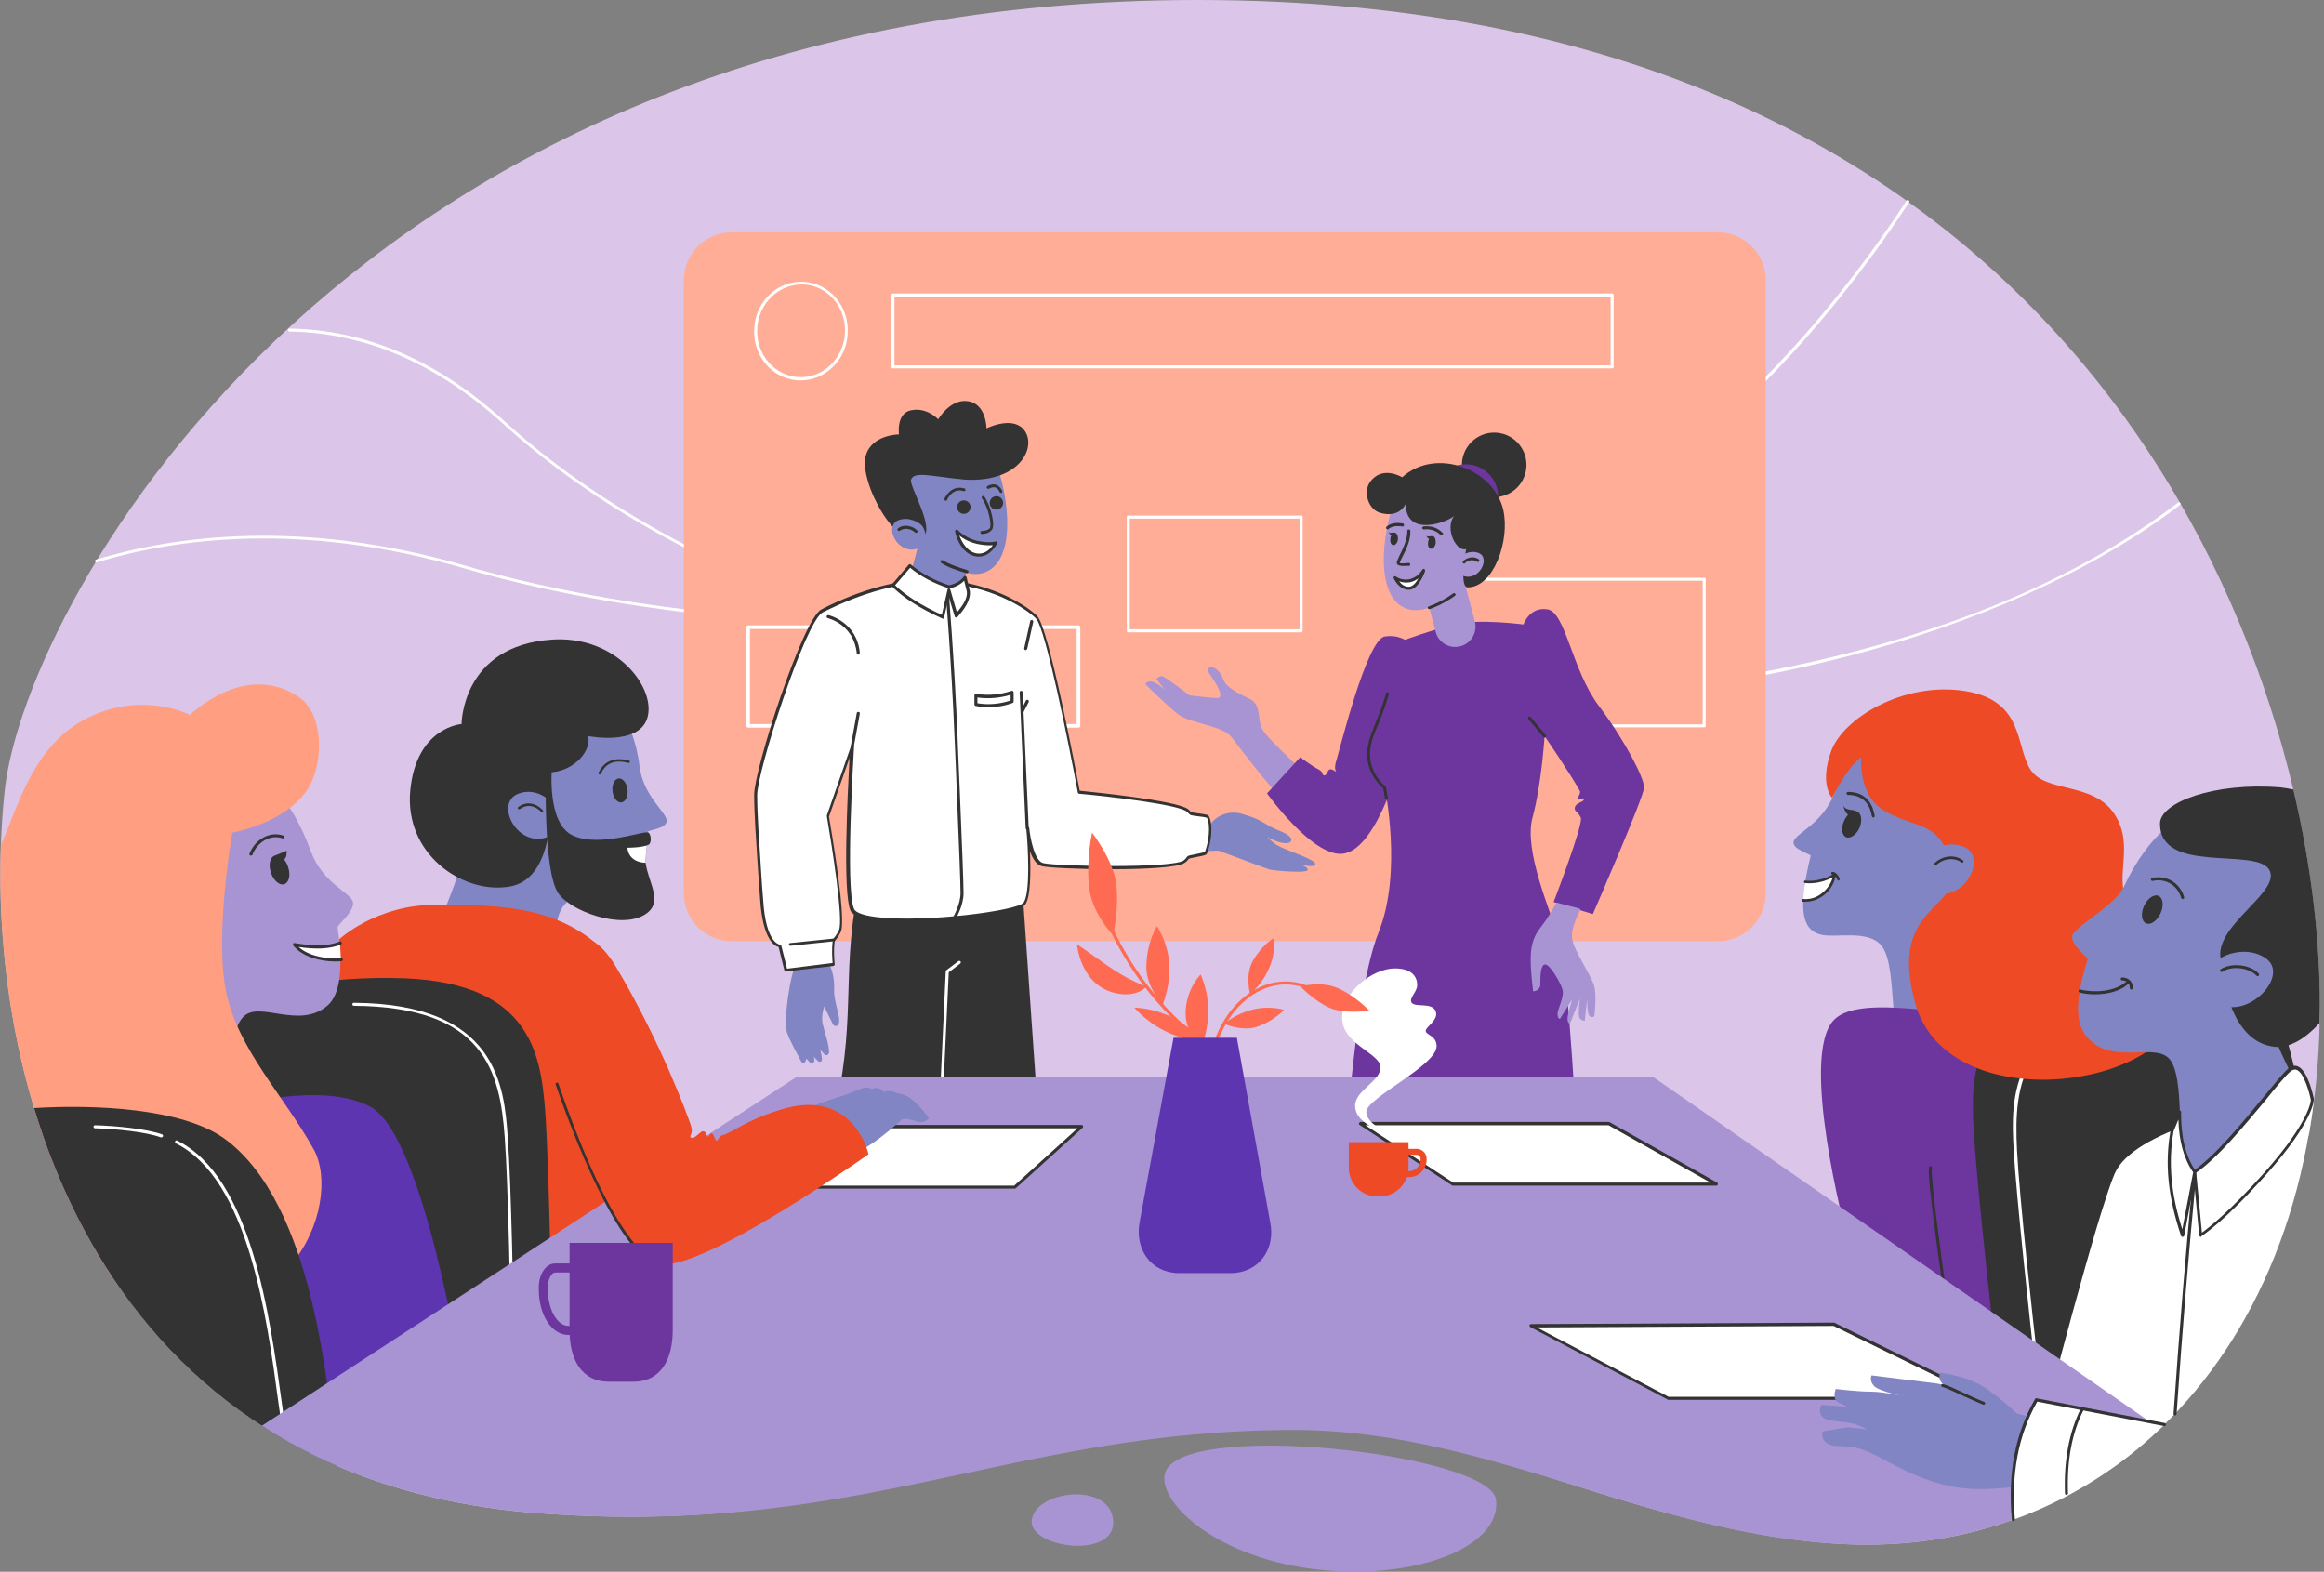 <?xml version="1.0" encoding="UTF-8"?>
<svg width="346px" height="234px" viewBox="0 0 346 234" version="1.1" xmlns="http://www.w3.org/2000/svg" xmlns:xlink="http://www.w3.org/1999/xlink">
    <rect x="0" y="0" width="346" height="234" fill="#808080" stroke="none"/>
    <!-- Generator: Sketch 52.6 (67491) - http://www.bohemiancoding.com/sketch -->
    <title>4. In-Person Workshops.ai</title>
    <desc>Created with Sketch.</desc>
    <g id="Page-1" stroke="none" stroke-width="1" fill="none" fill-rule="evenodd">
        <g id="HOME-Clean" transform="translate(-548, -1854)">
            <g id="Build-a-Culture-of-Radical-Candor" transform="translate(0, 1592)">
                <g id="Group-17" transform="translate(203, 122)">
                    <g id="Group-3" transform="translate(311, 0)">
                        <g id="In-Person-Workshops" transform="translate(33, 140)">
                            <g id="Inperson-purple" transform="translate(1, 0)">
                                <g id="bgd">
                                    <path d="M193.353,211.319 C150.91,212.441 127.959,229.015 79.722,225.242 C13.474,220.077 -3.593,159.668 0.674,117.898 C3.593,89.378 52.998,0 178.307,0 C311.251,0 345.386,99.708 345.386,149.562 C345.386,199.417 315.294,229.958 278.015,229.958 C247.878,229.958 214.328,210.78 193.353,211.319 Z" id="Path" fill="#DBC5E8"></path>
                                    <path d="M173.367,219.673 C174.534,211.094 221.873,216.349 222.727,223.266 C223.58,230.182 211.094,235.258 196.362,233.686 C181.631,232.114 172.783,224.119 173.367,219.673 Z" id="Path" fill="#A894D3"></path>
                                    <path d="M153.605,226.365 C153.2,230.497 166.18,232.203 165.731,226.365 C165.282,220.526 154.054,221.873 153.605,226.365 Z" id="Path" fill="#A894D3"></path>
                                    <path d="M212.621,105.053 C209.028,105.053 205.345,105.008 201.662,104.873 C148.305,103.077 102.089,87.851 74.871,63.059 C65.08,54.166 54.435,49.54 43.117,49.36 C42.982,49.36 42.893,49.27 42.893,49.136 C42.893,49.001 42.982,48.911 43.117,48.911 C43.117,48.911 43.117,48.911 43.117,48.911 C54.525,49.091 65.304,53.762 75.14,62.744 C102.268,87.447 148.395,102.673 201.662,104.469 C225.826,105.278 286.145,104.02 324.276,74.826 C324.366,74.736 324.501,74.781 324.591,74.871 C324.681,74.961 324.636,75.096 324.546,75.185 C317.45,80.62 304.874,88.435 285.202,94.768 C263.957,101.595 239.569,105.053 212.621,105.053 Z" id="Path" fill="#FFFFFF"></path>
                                    <path d="M140.804,93.42 C115.787,93.42 90.366,90.815 69.122,84.617 C44.824,77.521 25.96,80.216 14.417,83.719 C14.283,83.764 14.193,83.674 14.148,83.584 C14.103,83.494 14.193,83.36 14.283,83.315 C25.87,79.812 44.824,77.117 69.257,84.213 C114.934,97.552 180.104,94.139 218.235,84.213 C251.157,75.635 275.051,43.342 283.854,29.868 C283.899,29.778 284.079,29.733 284.169,29.823 C284.258,29.912 284.303,30.047 284.213,30.137 C275.41,43.656 251.426,76.039 218.37,84.662 C197.889,90.007 169.639,93.42 140.804,93.42 Z" id="Path" fill="#FFFFFF"></path>
                                </g>
                                <g id="Layer_4" transform="translate(101.505, 34.583)">
                                    <path d="M154.233,105.547 L7.456,105.547 C3.503,105.547 0.314,102.358 0.314,98.406 L0.314,7.141 C0.314,3.189 3.503,0 7.456,0 L154.233,0 C158.186,0 161.375,3.189 161.375,7.141 L161.375,98.406 C161.375,102.358 158.186,105.547 154.233,105.547 Z" id="Path" fill="#FFAD97"></path>
                                    <path d="M138.514,20.256 L31.44,20.256 C31.305,20.256 31.215,20.166 31.215,20.031 L31.215,9.342 C31.215,9.207 31.305,9.117 31.44,9.117 L138.514,9.117 C138.648,9.117 138.738,9.207 138.738,9.342 L138.738,20.031 C138.738,20.166 138.648,20.256 138.514,20.256 Z M31.664,19.807 L138.289,19.807 L138.289,9.567 L31.664,9.567 L31.664,19.807 Z" id="Shape" fill="#FFFFFF" fill-rule="nonzero"></path>
                                    <path d="M92.208,59.555 L66.472,59.555 C66.337,59.555 66.248,59.466 66.248,59.331 L66.248,42.398 C66.248,42.264 66.337,42.174 66.472,42.174 L92.208,42.174 C92.342,42.174 92.432,42.264 92.432,42.398 L92.432,59.331 C92.432,59.466 92.298,59.555 92.208,59.555 Z M66.697,59.106 L91.983,59.106 L91.983,42.623 L66.697,42.623 L66.697,59.106 Z" id="Shape" fill="#FFFFFF" fill-rule="nonzero"></path>
                                    <path d="M152.212,73.703 L114.44,73.703 C114.305,73.703 114.215,73.613 114.215,73.479 L114.215,51.651 C114.215,51.516 114.305,51.426 114.44,51.426 L152.212,51.426 C152.347,51.426 152.437,51.516 152.437,51.651 L152.437,73.479 C152.437,73.613 152.347,73.703 152.212,73.703 Z M114.664,73.254 L151.988,73.254 L151.988,51.875 L114.664,51.875 L114.664,73.254 Z" id="Shape" fill="#FFFFFF" fill-rule="nonzero"></path>
                                    <path d="M59.061,73.748 L9.881,73.748 C9.746,73.748 9.612,73.613 9.612,73.479 L9.612,58.792 C9.612,58.657 9.746,58.522 9.881,58.522 L59.061,58.522 C59.196,58.522 59.331,58.657 59.331,58.792 L59.331,73.479 C59.331,73.613 59.196,73.748 59.061,73.748 Z M10.15,73.209 L58.792,73.209 L58.792,59.061 L10.15,59.061 L10.15,73.209 Z" id="Shape" fill="#FFFFFF" fill-rule="nonzero"></path>
                                    <path d="M17.696,22.053 C17.606,22.053 17.471,22.053 17.382,22.053 C13.519,21.873 10.555,18.415 10.779,14.372 C10.959,10.33 14.238,7.186 18.1,7.366 C21.963,7.545 24.927,11.004 24.702,15.046 C24.613,17.022 23.804,18.819 22.412,20.121 C21.109,21.379 19.448,22.053 17.696,22.053 Z M11.228,14.372 C11.049,18.19 13.833,21.424 17.426,21.559 C19.178,21.648 20.84,21.02 22.142,19.762 C23.445,18.504 24.208,16.798 24.298,14.956 C24.478,11.139 21.693,7.905 18.1,7.77 C14.462,7.635 11.408,10.6 11.228,14.372 Z" id="Shape" fill="#FFFFFF" fill-rule="nonzero"></path>
                                </g>
                                <g id="Woman_x5F_3" transform="translate(170.223, 64.226)">
                                    <path d="M25.915,52.504 C25.915,52.504 18.46,45.902 17.651,44.24 C16.932,42.758 17.651,40.512 15.585,39.704 C13.923,38.895 12.261,38.042 11.857,36.829 C11.453,35.572 10.195,34.763 9.791,35.167 C9.387,35.572 9.791,35.976 10.6,37.233 C11.408,38.491 11.857,39.704 11.004,39.704 C10.195,39.704 6.872,39.299 6.872,39.299 C6.872,39.299 3.144,36.425 2.74,36.425 C2.336,36.425 1.931,36.829 1.931,36.829 L3.189,38.491 C3.189,38.491 1.931,37.233 1.123,37.233 C0.314,37.233 0.314,37.638 0.314,37.638 C0.314,37.638 3.638,40.961 5.255,42.174 C6.917,43.431 11.857,43.836 13.115,45.498 C14.372,47.159 20.57,55.423 23.849,57.894 C27.173,60.364 29.643,55.379 25.915,52.504 Z" id="Path" fill="#A894D3"></path>
                                    <path d="M40.422,32.338 C40.288,31.934 38.626,30.092 35.931,30.541 C33.236,30.99 29.194,47.608 28.745,48.956 C28.296,50.303 28.745,50.752 28.745,50.752 C28.745,50.752 28.296,50.303 27.846,50.303 C27.397,50.303 27.397,51.202 26.948,51.202 C26.499,51.202 26.948,50.752 26.05,50.303 C25.152,49.854 23.355,48.507 23.355,48.507 L18.415,53.896 C18.415,53.896 25.152,63.328 29.643,62.879 C34.134,62.43 37.727,52.1 39.524,44.464 C41.321,36.829 41.321,35.033 40.422,32.338 Z" id="Path" fill="#6D359E"></path>
                                    <g id="Group" transform="translate(30.092, 26.05)">
                                        <path d="M8.983,4.94 C8.983,4.94 12.576,3.593 16.169,2.695 C19.762,1.797 26.499,2.695 26.499,2.695 C26.499,2.695 27.397,1.11022302e-16 30.092,0.449 C32.787,0.898 33.685,9.432 37.727,14.821 C41.77,20.211 44.464,25.601 44.464,26.948 C44.464,28.296 36.829,45.812 36.829,45.812 L30.99,44.015 C30.99,44.015 35.482,32.338 35.033,31.44 C34.583,30.541 34.134,30.541 34.134,30.092 C34.134,29.194 35.482,29.194 35.482,28.745 C35.482,28.296 34.673,28.969 34.583,28.745 C34.494,28.52 35.078,27.802 34.898,27.487 C33.461,24.882 29.643,19.313 29.643,19.313 C29.643,19.313 29.194,26.499 27.846,31.44 C26.499,36.38 30.541,45.363 31.889,49.854 C33.236,54.345 34.583,81.294 34.583,81.294 L0,81.294 C0,81.294 1.347,57.489 4.94,48.507 C8.534,39.524 5.839,26.948 5.839,26.948 C5.839,26.948 2.785,24.658 3.593,20.66 C4.042,18.415 4.94,17.516 6.288,13.025 C7.635,8.534 6.737,6.288 8.983,4.94 Z" id="Path" fill="#6D359E"></path>
                                        <path d="M6.108,28.745 C6.018,28.745 5.884,28.655 5.884,28.565 C5.749,27.802 5.659,27.307 5.614,27.083 C5.165,26.679 2.605,24.388 3.369,20.615 C3.593,19.493 3.952,18.684 4.357,17.651 C4.806,16.573 5.39,15.226 6.063,12.935 C6.108,12.8 6.243,12.755 6.333,12.8 C6.468,12.845 6.512,12.98 6.468,13.07 C5.794,15.36 5.21,16.753 4.761,17.831 C4.312,18.864 3.997,19.627 3.773,20.705 C3.009,24.523 5.884,26.769 5.929,26.769 C5.974,26.813 6.018,26.858 6.018,26.903 C6.018,26.903 6.153,27.487 6.288,28.475 C6.378,28.61 6.288,28.7 6.108,28.745 C6.153,28.745 6.108,28.745 6.108,28.745 Z" id="Path" fill="#333333"></path>
                                        <path d="M29.643,19.537 C29.598,19.537 29.508,19.493 29.463,19.448 L27.218,16.753 C27.128,16.663 27.173,16.528 27.263,16.438 C27.352,16.349 27.487,16.393 27.577,16.483 L29.823,19.178 C29.912,19.268 29.868,19.403 29.778,19.493 C29.733,19.537 29.688,19.537 29.643,19.537 Z" id="Path" fill="#333333"></path>
                                        <path d="M31.395,44.105 C30.856,45.138 29.957,46.665 29.059,47.788 C27.577,49.63 27.577,51.471 27.577,52.908 C27.577,54.345 27.936,57.31 27.936,57.31 C27.936,57.31 29.014,57.31 29.014,56.232 C29.014,55.154 29.014,53.312 29.733,53.312 C30.451,53.312 31.934,55.873 32.293,56.995 C32.652,58.073 31.574,59.915 31.574,60.678 C31.574,61.442 31.934,61.397 31.934,61.397 L33.775,58.478 C33.775,58.478 33.056,60.678 33.056,61.397 C33.056,62.116 33.416,62.116 33.416,62.116 L34.898,58.433 C34.898,58.433 34.539,60.993 34.898,61.352 C35.257,61.711 35.617,61.711 35.617,61.711 L35.976,58.433 C35.976,58.433 35.976,60.633 36.335,60.993 C36.694,61.352 37.054,60.993 37.054,60.993 C37.054,60.993 37.413,58.073 37.054,56.591 C36.694,55.109 34.134,51.471 33.775,49.63 C33.506,48.237 34.269,46.665 34.988,45.048 C35.033,45.003 31.395,44.105 31.395,44.105 Z" id="Path" fill="#A894D3"></path>
                                    </g>
                                    <path d="M47.204,31.979 C48.821,31.574 49.764,29.912 49.36,28.296 L46.755,18.46 C46.351,16.843 44.689,15.899 43.072,16.304 C41.455,16.708 40.512,18.37 40.916,19.987 L43.521,29.823 C43.926,31.44 45.587,32.428 47.204,31.979 Z" id="Path" fill="#A894D3"></path>
                                    <g id="Group" transform="translate(33.236, 0)">
                                        <path d="M4.402,9.746 C2.336,14.642 0.943,25.062 6.288,26.499 C9.522,27.352 14.552,23.49 15.989,21.738 C17.382,20.031 20.076,15.72 19.672,12.351 C18.954,5.614 7.59,2.201 4.402,9.746 Z" id="Path" fill="#A894D3"></path>
                                        <path d="M9.342,26.454 C9.252,26.454 9.162,26.409 9.117,26.319 C9.073,26.185 9.162,26.095 9.252,26.05 C10.689,25.556 12.037,24.747 12.89,24.119 C12.98,24.029 13.115,24.074 13.205,24.164 C13.294,24.253 13.25,24.388 13.16,24.478 C12.261,25.107 10.869,25.96 9.387,26.454 C9.387,26.454 9.342,26.454 9.342,26.454 Z" id="Path" fill="#333333"></path>
                                        <circle id="Oval" fill="#333333" cx="18.998" cy="4.985" r="4.806"></circle>
                                        <path d="M9.971,9.701 C9.971,7.051 12.127,4.896 14.777,4.896 C17.426,4.896 19.582,7.051 19.582,9.701 C19.582,12.351 17.067,12.127 14.417,12.127 C11.767,12.127 9.971,12.351 9.971,9.701 Z" id="Path" fill="#6D359E"></path>
                                        <path d="M15.046,23.22 C18.909,23.22 21.379,16.259 20.346,11.678 C18.954,5.614 10.33,2.291 5.3,6.827 C5.3,6.827 2.246,4.94 0.449,7.635 C-0.494,9.073 0.225,11.588 2.021,12.127 C3.593,12.576 5.075,12.261 5.839,10.779 C5.794,15.855 12.082,13.519 13.025,12.576 C11.588,14.507 13.384,18.01 14.821,17.516 C14.821,17.516 13.744,23.22 15.046,23.22 Z" id="Path" fill="#333333"></path>
                                        <g transform="translate(13.025, 17.516)" id="Path">
                                            <path d="M0.764,1.347 C1.078,0.898 2.38,0.09 3.638,0.584 C5.524,1.302 3.683,4.94 1.258,3.952 C-0.18,3.369 0.449,1.797 0.764,1.347 Z" fill="#A894D3"></path>
                                            <path d="M1.527,2.156 C1.482,2.156 1.392,2.156 1.347,2.111 C1.258,2.021 1.258,1.886 1.347,1.797 C1.886,1.258 2.919,0.988 3.683,1.527 C3.773,1.617 3.818,1.752 3.728,1.841 C3.638,1.931 3.503,1.976 3.413,1.886 C2.83,1.482 2.066,1.662 1.662,2.066 C1.617,2.156 1.572,2.156 1.527,2.156 Z" fill="#333333"></path>
                                        </g>
                                        <path d="M4.267,15.091 C3.863,14.956 3.503,15.271 3.234,14.956 C3.369,15.181 3.503,15.36 3.683,15.495 C3.593,15.63 3.548,15.765 3.548,15.944 C3.458,16.438 3.638,16.888 3.952,16.932 C4.267,16.977 4.581,16.618 4.671,16.124 C4.716,15.63 4.536,15.181 4.267,15.091 Z" id="Path" fill="#333333"></path>
                                        <path d="M9.881,15.63 C9.477,15.495 9.117,15.81 8.848,15.495 C8.983,15.72 9.117,15.899 9.297,16.034 C9.207,16.169 9.162,16.304 9.162,16.483 C9.073,16.977 9.252,17.426 9.567,17.471 C9.881,17.516 10.195,17.157 10.285,16.663 C10.33,16.124 10.195,15.675 9.881,15.63 Z" id="Path" fill="#333333"></path>
                                        <path d="M5.524,20.031 C5.165,20.031 4.806,19.987 4.626,19.852 C4.536,19.762 4.491,19.672 4.491,19.537 C4.491,19.358 4.626,19.088 4.896,18.504 C5.39,17.516 6.108,16.034 6.063,14.821 C6.063,14.687 6.153,14.597 6.288,14.597 C6.423,14.597 6.512,14.687 6.512,14.821 C6.602,16.169 5.839,17.696 5.3,18.729 C5.12,19.088 4.94,19.448 4.94,19.582 C5.03,19.672 5.659,19.672 6.243,19.582 C6.378,19.582 6.468,19.672 6.512,19.762 C6.512,19.897 6.423,19.987 6.333,20.031 C6.153,19.987 5.839,20.031 5.524,20.031 Z" id="Path" fill="#333333"></path>
                                        <path d="M3.144,14.597 C3.099,14.597 3.009,14.552 2.964,14.507 C2.874,14.417 2.874,14.283 2.964,14.193 C3.503,13.699 4.312,13.519 5.39,13.699 C5.524,13.699 5.614,13.833 5.569,13.968 C5.569,14.103 5.435,14.193 5.3,14.148 C4.357,14.013 3.683,14.148 3.234,14.552 C3.234,14.597 3.189,14.597 3.144,14.597 Z" id="Path" fill="#333333"></path>
                                        <g transform="translate(3.593, 20.211)">
                                            <path d="M2.695,3.144 C1.347,3.144 0.674,1.572 0.674,1.572 C2.021,2.47 3.907,2.156 4.94,0.449 C4.94,0.449 4.042,3.144 2.695,3.144 Z" id="Path" fill="#FFFFFF"></path>
                                            <path d="M2.695,3.369 C1.213,3.369 0.494,1.752 0.449,1.662 C0.404,1.572 0.449,1.482 0.494,1.392 C0.584,1.347 0.674,1.302 0.764,1.392 C1.347,1.797 2.066,1.931 2.785,1.797 C3.548,1.617 4.267,1.123 4.716,0.359 C4.761,0.269 4.896,0.225 4.985,0.269 C5.075,0.314 5.12,0.449 5.12,0.539 C5.12,0.629 4.177,3.369 2.695,3.369 Z M1.258,2.111 C1.572,2.515 2.021,2.919 2.695,2.919 C3.279,2.919 3.773,2.291 4.132,1.662 C3.773,1.931 3.324,2.156 2.874,2.246 C2.336,2.336 1.797,2.291 1.258,2.111 Z" id="Shape" fill="#333333" fill-rule="nonzero"></path>
                                        </g>
                                        <path d="M11.228,15.495 C11.183,15.495 11.094,15.495 11.049,15.45 C10.195,14.597 9.207,14.507 8.534,14.597 C8.399,14.597 8.309,14.507 8.264,14.417 C8.219,14.327 8.354,14.193 8.444,14.148 C9.207,14.058 10.33,14.103 11.318,15.091 C11.408,15.181 11.408,15.316 11.318,15.405 C11.363,15.495 11.273,15.495 11.228,15.495 Z" id="Path" fill="#333333"></path>
                                    </g>
                                </g>
                                <g id="Man_x5F_3" transform="translate(112.284, 59.286)">
                                    <path d="M15.271,74.107 C13.025,86.683 15.271,92.971 11.678,107.793 L42.219,105.996 L39.973,73.658 L15.271,74.107 Z" id="Path" fill="#333333"></path>
                                    <path d="M27.846,104.873 C27.846,104.873 27.846,104.873 27.846,104.873 C27.712,104.873 27.622,104.783 27.622,104.649 L28.52,85.336 C28.52,85.291 28.565,85.201 28.61,85.156 L30.407,83.809 C30.496,83.719 30.631,83.764 30.721,83.854 C30.811,83.944 30.766,84.078 30.676,84.168 L28.969,85.471 L28.071,104.694 C28.071,104.783 27.981,104.873 27.846,104.873 Z" id="Path" fill="#FFFFFF"></path>
                                    <path d="M26.499,31.619 L25.511,31.35 C23.669,30.856 22.547,28.969 23.041,27.128 L25.421,18.145 C25.915,16.304 27.802,15.181 29.643,15.675 L30.631,15.944 C32.473,16.438 33.595,18.325 33.101,20.166 L30.721,29.149 C30.227,30.99 28.34,32.068 26.499,31.619 Z" id="Path" fill="#8285C4"></path>
                                    <path d="M9.881,83.09 C11.678,83.719 11.992,86.773 11.902,88.076 C11.812,89.378 12.666,91.669 12.666,92.657 C12.666,92.881 12.621,93.061 12.576,93.196 C12.441,93.555 11.902,93.555 11.722,93.196 L10.42,90.546 C10.42,90.546 9.926,92.028 10.195,93.151 C10.465,94.274 10.959,95.756 11.049,96.43 C11.139,97.103 11.228,97.373 11.049,97.642 C10.959,97.822 10.689,97.867 10.51,97.732 L9.836,97.013 C9.836,97.013 10.195,98.361 10.061,98.63 C9.971,98.81 9.701,98.855 9.522,98.72 L8.848,98.002 C8.848,98.002 9.028,98.406 8.938,98.72 C8.893,98.81 8.848,98.855 8.803,98.945 C8.623,99.124 8.354,99.079 8.264,98.855 L7.77,98.316 C7.77,98.316 7.77,98.316 7.68,98.63 C7.635,98.72 7.59,98.765 7.545,98.855 C7.366,99.035 7.096,98.99 7.007,98.765 C6.512,97.777 5.255,95.621 4.851,94.319 C4.357,92.747 5.345,85.381 6.378,84.033 C6.872,83.18 8.713,82.686 9.881,83.09 Z" id="Path" fill="#8285C4"></path>
                                    <path d="M83.539,69.347 C83.539,68.628 79.138,67.326 77.79,66.517 C77.386,66.248 76.937,65.843 76.398,65.394 C76.668,65.484 76.982,65.619 77.251,65.754 C78.24,66.203 79.542,66.472 79.901,65.978 C80.171,65.619 79.856,65.035 78.015,64.316 C76.174,63.643 75.814,62.744 72.491,61.846 C70.469,61.307 68.628,62.34 67.999,63.373 C67.73,63.822 58.118,63.912 58.388,64.226 C58.567,65.17 58.388,67.191 59.735,67.82 C59.96,67.909 68.942,67.281 69.167,67.37 C69.841,67.595 76.084,69.975 76.668,70.155 C77.251,70.335 82.057,70.739 82.372,70.29 C82.686,69.841 81.204,69.392 81.204,69.392 C81.204,69.392 83.539,70.02 83.539,69.347 Z" id="Path" fill="#8285C4"></path>
                                    <g id="Group" transform="translate(0, 24.702)">
                                        <g transform="translate(0, 2.246)">
                                            <path d="M10.106,4.716 C10.106,4.716 15.585,1.662 22.053,0.584 C23.445,0.359 25.736,1.572 27.173,1.572 C28.745,1.572 30.721,0.584 30.721,0.584 C36.47,1.527 40.557,4.177 41.994,5.614 C43.791,7.411 48.282,31.664 48.282,31.664 C48.282,31.664 62.655,33.012 64.451,34.359 C64.631,34.494 64.765,34.628 64.9,34.763 C65.035,34.898 67.415,35.122 67.505,35.302 C68.179,36.56 67.775,39.299 67.236,40.647 C67.146,40.916 64.721,41.186 64.586,41.41 C64.451,41.635 64.226,41.815 64.047,41.994 C62.25,43.342 44.734,42.893 42.937,42.443 C41.141,41.994 40.692,37.054 40.692,37.054 C40.692,37.054 41.59,46.486 40.243,48.282 C38.895,50.079 15.989,52.324 14.642,49.18 C13.294,46.036 14.642,24.927 14.642,24.927 L11.049,35.257 C11.049,35.257 13.744,50.528 12.845,52.324 C12.396,53.223 11.947,53.672 11.947,53.672 C11.678,55.244 11.947,57.265 11.947,57.265 L4.761,58.163 L3.863,54.57 C3.863,54.57 1.617,54.57 1.168,47.833 C0.719,41.096 0.269,35.706 0.269,32.113 C0.269,28.52 7.411,6.063 10.106,4.716 Z" id="Path" fill="#FFFFFF"></path>
                                            <path d="M4.716,58.388 C4.626,58.388 4.536,58.298 4.491,58.208 L3.638,54.75 C3.054,54.615 1.302,53.672 0.898,47.833 C0.808,46.306 0.674,44.869 0.584,43.476 C0.269,38.671 0,34.853 0,32.068 C0,28.296 7.231,5.884 10.016,4.491 C10.195,4.402 15.675,1.392 22.053,0.359 C22.861,0.225 23.939,0.539 24.972,0.853 C25.825,1.123 26.589,1.347 27.173,1.347 C28.7,1.347 30.631,0.404 30.631,0.404 C30.676,0.404 30.721,0.359 30.766,0.404 C36.739,1.392 40.826,4.177 42.129,5.479 C43.881,7.231 48.013,29.149 48.462,31.484 C50.169,31.664 62.834,32.922 64.586,34.224 C64.765,34.359 64.9,34.494 65.035,34.673 C65.17,34.718 65.709,34.808 66.113,34.853 C67.37,35.033 67.595,35.078 67.685,35.257 C68.403,36.56 67.999,39.389 67.415,40.826 C67.326,41.051 67.011,41.141 65.798,41.365 C65.394,41.455 64.81,41.545 64.676,41.635 C64.541,41.86 64.316,42.084 64.092,42.219 C62.205,43.611 44.734,43.207 42.803,42.713 C41.994,42.488 41.41,41.545 41.051,40.467 C41.186,43.387 41.186,47.339 40.332,48.462 C39.12,50.034 24.613,51.606 18.1,50.797 C15.899,50.528 14.642,50.034 14.327,49.315 C13.16,46.62 13.923,31.619 14.193,26.589 L11.139,35.347 C11.453,37.188 13.788,50.707 12.89,52.504 C12.531,53.268 12.127,53.717 11.992,53.851 C11.767,55.379 11.992,57.31 11.992,57.31 C11.992,57.445 11.902,57.534 11.812,57.579 L4.716,58.388 C4.716,58.388 4.716,58.388 4.716,58.388 Z M22.457,0.808 C22.322,0.808 22.232,0.808 22.098,0.853 C15.765,1.886 10.285,4.94 10.195,4.94 C10.195,4.94 10.195,4.94 10.195,4.94 C7.635,6.243 0.449,28.52 0.449,32.158 C0.449,34.943 0.719,38.716 1.033,43.521 C1.123,44.914 1.213,46.351 1.347,47.878 C1.752,54.256 3.818,54.39 3.818,54.39 C3.907,54.39 3.997,54.48 4.042,54.57 L4.896,57.983 L11.678,57.13 C11.633,56.546 11.498,54.974 11.722,53.672 C11.722,53.627 11.767,53.582 11.767,53.537 C11.767,53.537 12.217,53.088 12.621,52.235 C13.339,50.797 11.543,39.524 10.824,35.302 C10.824,35.257 10.824,35.212 10.824,35.167 L14.417,24.837 C14.462,24.747 14.552,24.658 14.687,24.702 C14.777,24.702 14.866,24.837 14.866,24.927 C14.866,25.152 13.519,46.036 14.866,49.091 C15.001,49.405 15.63,49.989 18.28,50.303 C25.421,51.157 39.165,49.36 40.108,48.147 C41.141,46.755 40.782,39.793 40.512,37.144 C40.512,37.099 40.512,37.099 40.512,37.099 C40.512,36.964 40.602,36.874 40.737,36.874 C40.871,36.874 40.961,36.964 40.961,37.099 C40.961,37.099 40.961,37.099 40.961,37.099 C40.961,37.099 40.961,37.144 40.961,37.144 C41.096,38.491 41.725,41.949 43.027,42.264 C45.048,42.758 62.34,43.072 63.957,41.86 C64.137,41.725 64.316,41.545 64.451,41.321 C64.586,41.141 64.9,41.096 65.798,40.916 C66.203,40.826 66.921,40.692 67.101,40.602 C67.64,39.299 67.999,36.694 67.415,35.527 C67.236,35.437 66.607,35.347 66.158,35.302 C65.08,35.167 64.9,35.122 64.81,34.988 C64.676,34.853 64.541,34.718 64.406,34.583 C63.014,33.55 53.312,32.383 48.372,31.934 C48.282,31.934 48.192,31.844 48.192,31.754 C46.935,25.017 43.387,7.276 41.949,5.839 C40.692,4.581 36.694,1.886 30.901,0.898 C30.541,1.078 28.79,1.886 27.307,1.886 C26.634,1.886 25.825,1.662 24.972,1.392 C23.984,1.033 23.131,0.808 22.457,0.808 Z" id="Shape" fill="#333333" fill-rule="nonzero"></path>
                                        </g>
                                        <path d="M5.39,56.816 C5.255,56.816 5.165,56.726 5.165,56.636 C5.165,56.501 5.255,56.412 5.345,56.412 L11.857,55.738 C11.992,55.738 12.082,55.828 12.082,55.917 C12.082,56.052 11.992,56.142 11.902,56.142 L5.39,56.816 C5.39,56.816 5.39,56.816 5.39,56.816 Z" id="Path" fill="#333333"></path>
                                        <g transform="translate(39.973, 8.084)" id="Path">
                                            <path d="M1.347,0.449 L0.449,4.491" fill="#FFFFFF"></path>
                                            <path d="M0.449,4.716 C0.449,4.716 0.404,4.716 0.404,4.716 C0.269,4.671 0.225,4.581 0.225,4.446 L1.123,0.404 C1.168,0.269 1.258,0.225 1.392,0.225 C1.527,0.269 1.572,0.359 1.572,0.494 L0.674,4.536 C0.629,4.626 0.539,4.716 0.449,4.716 Z" fill="#333333"></path>
                                        </g>
                                        <g transform="translate(28.296, 3.144)" id="Path">
                                            <path d="M0.449,0.449 C0.449,0.449 1.347,11.228 1.797,22.457 C2.246,33.685 2.695,44.015 2.695,45.812 C2.695,47.608 1.572,49.495 1.572,49.495" fill="#FFFFFF"></path>
                                            <path d="M1.572,49.719 C1.527,49.719 1.482,49.719 1.437,49.674 C1.347,49.63 1.302,49.495 1.347,49.36 C1.347,49.36 2.425,47.519 2.425,45.812 C2.425,44.509 2.201,38.626 1.886,31.17 C1.797,28.43 1.662,25.511 1.527,22.502 C1.078,11.408 0.18,0.629 0.18,0.494 C0.18,0.359 0.269,0.269 0.404,0.269 C0.539,0.269 0.629,0.359 0.629,0.494 C0.629,0.584 1.527,11.408 1.976,22.502 C2.111,25.511 2.201,28.475 2.336,31.17 C2.65,38.626 2.874,44.509 2.874,45.857 C2.874,47.698 1.752,49.585 1.707,49.63 C1.707,49.674 1.662,49.719 1.572,49.719 Z" fill="#333333"></path>
                                        </g>
                                        <g transform="translate(20.211, 0)">
                                            <path d="M2.919,0.225 C4.357,1.437 6.333,2.605 8.758,3.369 C9.791,3.144 10.645,2.695 11.183,1.931 L11.678,4.042 C11.812,5.165 11.004,6.378 9.881,7.635 L8.758,3.818 L7.86,7.86 C4.94,6.512 2.38,5.03 0.449,3.144 L2.919,0.225 Z" id="Path" fill="#FFFFFF"></path>
                                            <path d="M7.86,8.084 C7.815,8.084 7.815,8.084 7.77,8.084 C4.491,6.602 2.021,5.03 0.314,3.324 C0.225,3.234 0.225,3.099 0.314,3.009 L2.785,0.09 C2.83,0.045 2.874,2.84217094e-14 2.919,2.84217094e-14 C2.964,2.84217094e-14 3.054,2.84217094e-14 3.099,0.045 C4.626,1.347 6.602,2.425 8.803,3.144 C9.836,2.919 10.555,2.47 11.004,1.841 C11.049,1.752 11.139,1.752 11.228,1.752 C11.318,1.752 11.363,1.841 11.408,1.931 L11.902,4.042 C12.037,5.435 11.004,6.782 10.061,7.86 C10.016,7.905 9.926,7.95 9.836,7.95 C9.746,7.95 9.701,7.86 9.656,7.815 L8.758,4.851 L8.04,8.04 C8.04,8.084 7.995,8.174 7.905,8.174 C7.95,8.084 7.905,8.084 7.86,8.084 Z M0.764,3.144 C2.425,4.716 4.671,6.153 7.725,7.545 L8.579,3.773 C8.579,3.683 8.668,3.593 8.803,3.593 C8.803,3.593 8.758,3.593 8.758,3.593 C6.557,2.874 4.581,1.841 3.009,0.539 L0.764,3.144 Z M8.758,3.593 C8.848,3.593 8.938,3.638 8.983,3.773 L9.971,7.186 C11.094,5.884 11.543,4.94 11.453,4.087 L11.049,2.47 C10.51,3.009 9.791,3.413 8.803,3.638 C8.803,3.593 8.758,3.593 8.758,3.593 Z" id="Shape" fill="#333333" fill-rule="nonzero"></path>
                                        </g>
                                        <path d="M15.495,13.474 C15.36,13.474 15.271,13.384 15.271,13.25 C14.821,8.983 11.094,8.084 10.959,8.04 C10.824,7.995 10.779,7.905 10.779,7.77 C10.824,7.635 10.914,7.59 11.049,7.59 C11.094,7.59 15.271,8.579 15.72,13.16 C15.72,13.339 15.63,13.474 15.495,13.474 C15.495,13.474 15.495,13.474 15.495,13.474 Z" id="Path" fill="#333333"></path>
                                        <path d="M14.597,27.397 C14.597,27.397 14.552,27.397 14.597,27.397 C14.417,27.352 14.372,27.263 14.372,27.128 L15.271,22.187 C15.271,22.053 15.405,21.963 15.54,22.008 C15.675,22.008 15.765,22.142 15.72,22.277 L14.821,27.218 C14.777,27.307 14.687,27.397 14.597,27.397 Z" id="Path" fill="#333333"></path>
                                        <g transform="translate(39.524, 18.864)" id="Path">
                                            <path d="M0.225,0.225 L1.123,20.436" fill="#FFFFFF"></path>
                                            <path d="M1.123,20.66 C0.988,20.66 0.898,20.57 0.898,20.436 L0,0.225 C0,0.09 0.09,0 0.225,0 C0.359,0 0.449,0.09 0.449,0.225 L1.347,20.436 C1.347,20.57 1.258,20.66 1.123,20.66 C1.123,20.66 1.123,20.66 1.123,20.66 Z" fill="#333333"></path>
                                        </g>
                                        <path d="M39.883,22.142 C39.838,22.142 39.793,22.142 39.793,22.098 C39.704,22.053 39.659,21.918 39.704,21.783 L40.467,20.301 C40.512,20.211 40.647,20.166 40.782,20.211 C40.871,20.256 40.916,20.391 40.871,20.526 L40.108,22.008 C40.018,22.098 39.973,22.142 39.883,22.142 Z" id="Path" fill="#333333"></path>
                                        <g transform="translate(32.787, 18.415)">
                                            <path d="M5.614,2.021 C3.818,2.65 2.021,2.83 0.225,2.47 L0.225,1.123 C2.021,1.437 3.818,1.258 5.614,0.674 L5.614,2.021 Z" id="Path" fill="#FFFFFF"></path>
                                            <path d="M2.111,2.874 C1.482,2.874 0.808,2.83 0.18,2.695 C0.09,2.695 0,2.56 0,2.47 L0,1.123 C0,1.033 0.045,0.988 0.09,0.943 C0.135,0.898 0.225,0.898 0.269,0.898 C2.021,1.168 3.773,1.033 5.524,0.449 C5.614,0.404 5.659,0.449 5.749,0.494 C5.794,0.539 5.839,0.629 5.839,0.674 L5.839,2.021 C5.839,2.111 5.794,2.201 5.704,2.246 C4.491,2.695 3.324,2.874 2.111,2.874 Z M0.449,2.291 C2.066,2.56 3.728,2.425 5.39,1.886 L5.39,1.033 C3.773,1.527 2.111,1.662 0.449,1.437 L0.449,2.291 Z" id="Shape" fill="#333333" fill-rule="nonzero"></path>
                                        </g>
                                    </g>
                                    <g id="Group" transform="translate(16.169, 0)">
                                        <path d="M19.672,9.297 C21.738,14.193 23.131,24.613 17.786,26.05 C14.552,26.903 9.522,23.041 8.084,21.289 C6.692,19.582 3.997,15.271 4.402,11.902 C5.12,5.165 16.483,1.752 19.672,9.297 Z" id="Path" fill="#8285C4"></path>
                                        <path d="M15.495,26.05 C15.495,26.05 15.45,26.05 15.45,26.05 C14.238,25.691 12.666,25.197 11.678,24.523 C11.588,24.478 11.543,24.298 11.588,24.208 C11.633,24.119 11.812,24.074 11.902,24.119 C12.89,24.747 14.462,25.241 15.585,25.601 C15.72,25.646 15.765,25.78 15.72,25.87 C15.675,26.005 15.585,26.05 15.495,26.05 Z" id="Path" fill="#333333"></path>
                                        <path d="M8.983,20.66 C10.779,19.313 6.872,13.07 7.186,12.127 C7.635,10.779 10.33,11.678 15.271,12.127 C23.804,12.576 26.095,6.782 23.804,4.491 C22.008,2.695 18.415,4.491 18.415,4.491 C18.415,4.491 18.415,0.898 15.72,0.449 C13.025,-5.55111512e-17 11.228,3.144 11.228,3.144 C11.228,3.144 9.567,1.302 7.186,1.797 C4.94,2.246 5.39,5.39 5.39,5.39 C5.39,5.39 1.347,5.39 0.449,8.534 C-0.674,12.396 5.3,23.4 8.983,20.66 Z" id="Path" fill="#333333"></path>
                                        <g transform="translate(4.042, 17.965)" id="Path">
                                            <path d="M4.851,1.123 C4.491,0.584 2.874,-0.404 1.302,0.18 C-1.078,1.078 1.258,5.614 4.267,4.357 C6.018,3.638 5.21,1.662 4.851,1.123 Z" fill="#8285C4"></path>
                                            <path d="M3.907,2.066 C3.863,2.066 3.773,2.066 3.728,2.021 C3.189,1.482 2.201,1.258 1.482,1.752 C1.392,1.841 1.258,1.797 1.168,1.707 C1.078,1.617 1.123,1.482 1.213,1.392 C2.111,0.719 3.369,1.033 4.042,1.707 C4.132,1.797 4.132,1.931 4.042,2.021 C3.997,2.066 3.952,2.066 3.907,2.066 Z" fill="#333333"></path>
                                        </g>
                                        <g transform="translate(13.474, 19.313)">
                                            <path d="M0.449,0.449 C0.449,0.449 1.797,1.931 4.042,2.246 C5.614,2.47 6.288,2.246 6.288,2.246 C6.288,2.246 5.435,4.222 3.593,4.042 C1.123,3.818 0.449,0.449 0.449,0.449 Z" id="Path" fill="#FFFFFF"></path>
                                            <path d="M3.818,4.267 C3.728,4.267 3.638,4.267 3.593,4.267 C0.988,4.042 0.269,0.629 0.269,0.494 C0.269,0.404 0.314,0.314 0.404,0.269 C0.494,0.225 0.584,0.225 0.674,0.314 C0.674,0.314 1.976,1.752 4.132,2.021 C5.614,2.246 6.288,2.021 6.288,2.021 C6.378,1.976 6.468,2.021 6.512,2.066 C6.557,2.111 6.602,2.246 6.557,2.291 C6.468,2.336 5.614,4.267 3.818,4.267 Z M0.898,1.123 C1.258,2.066 2.066,3.638 3.638,3.818 C4.806,3.907 5.569,3.054 5.884,2.56 C5.524,2.605 4.896,2.605 4.042,2.47 C2.56,2.246 1.482,1.617 0.898,1.123 Z" id="Shape" fill="#333333" fill-rule="nonzero"></path>
                                        </g>
                                        <ellipse id="Oval" fill="#333333" transform="translate(15.04, 16.213) rotate(-16.505) translate(-15.04, -16.213) " cx="15.04" cy="16.213" rx="1" ry="1"></ellipse>
                                        <ellipse id="Oval" fill="#333333" transform="translate(19.895, 15.587) rotate(-4.994) translate(-19.895, -15.587) " cx="19.895" cy="15.587" rx="1" ry="1"></ellipse>
                                        <path d="M12.351,15.271 C12.306,15.271 12.261,15.271 12.261,15.226 C12.172,15.181 12.127,15.046 12.172,14.911 C12.845,13.609 13.923,13.07 15.136,13.429 C15.271,13.474 15.316,13.609 15.271,13.699 C15.226,13.833 15.091,13.878 15.001,13.833 C13.609,13.384 12.845,14.552 12.576,15.046 C12.531,15.226 12.441,15.271 12.351,15.271 Z" id="Path" fill="#333333"></path>
                                        <path d="M17.741,20.211 C17.606,20.211 17.516,20.121 17.516,19.987 C17.516,19.852 17.606,19.762 17.741,19.762 C17.741,19.762 18.549,19.762 18.909,19.358 C19.223,19.043 18.774,16.349 17.741,14.911 C17.651,14.821 17.696,14.687 17.786,14.597 C17.876,14.507 18.01,14.552 18.1,14.642 C19.043,15.989 19.807,19.043 19.178,19.627 C18.729,20.211 17.786,20.211 17.741,20.211 Z" id="Path" fill="#333333"></path>
                                        <path d="M20.57,14.103 C20.481,14.103 20.391,14.058 20.391,13.968 C19.987,13.205 19.582,13.07 18.774,13.474 C18.684,13.519 18.549,13.474 18.46,13.384 C18.415,13.294 18.46,13.16 18.549,13.07 C19.537,12.576 20.256,12.8 20.75,13.788 C20.795,13.878 20.75,14.013 20.66,14.103 C20.615,14.058 20.615,14.103 20.57,14.103 Z" id="Path" fill="#333333"></path>
                                    </g>
                                </g>
                                <g id="Woman_x5F_2" transform="translate(266.787, 102.403)">
                                    <g id="Group" transform="translate(0, 4.042)">
                                        <path d="M33.91,9.612 C28.835,-3.054 12.306,-3.009 6.243,11.857 C4.491,16.169 0.674,17.561 0.269,18.774 C-0.135,19.987 2.874,20.705 2.785,20.975 C0.898,28.7 1.347,32.113 4.491,32.742 C6.737,33.191 11.633,31.889 13.474,34.539 C15.81,37.907 14.238,49.315 17.112,50.573 C18.819,51.291 31.664,41.77 32.068,40.108 C32.473,38.446 25.915,29.059 28.161,27.173 C34.314,22.232 35.572,13.699 33.91,9.612 Z" id="Path" fill="#8285C4"></path>
                                        <path d="M12.127,15.271 C12.037,15.271 11.947,15.181 11.902,15.091 C11.678,13.654 10.869,11.902 8.354,11.902 C8.219,11.902 8.129,11.812 8.129,11.678 C8.129,11.543 8.219,11.453 8.354,11.453 C11.318,11.453 12.082,13.654 12.306,14.956 C12.351,15.136 12.261,15.226 12.127,15.271 C12.172,15.271 12.127,15.271 12.127,15.271 Z" id="Path" fill="#333333"></path>
                                        <path d="M9.791,14.417 C8.983,13.923 8.084,14.372 7.635,13.474 C7.77,14.058 7.995,14.552 8.354,14.866 C8.129,15.091 7.905,15.405 7.77,15.765 C7.276,16.798 7.411,17.876 8.04,18.19 C8.668,18.46 9.567,17.876 10.061,16.798 C10.465,15.81 10.375,14.732 9.791,14.417 Z" id="Path" fill="#333333"></path>
                                        <g transform="translate(1.347, 23.355)" id="Path">
                                            <path d="M0.314,4.222 C0.359,3.413 0.449,2.47 0.629,1.437 C0.629,1.437 2.695,1.797 4.94,0.449 C4.94,1.797 3.144,4.491 0.314,4.222 Z" fill="#FFFFFF"></path>
                                            <path d="M0.674,4.446 C0.539,4.446 0.404,4.446 0.269,4.446 C0.18,4.446 0.09,4.357 0.09,4.222 C0.09,4.132 0.18,4.042 0.314,4.042 C1.707,4.177 2.74,3.548 3.369,2.964 C4.132,2.291 4.581,1.437 4.716,0.808 C2.56,1.976 0.674,1.662 0.584,1.662 C0.494,1.662 0.404,1.527 0.449,1.437 C0.449,1.347 0.584,1.258 0.674,1.302 C0.674,1.302 2.695,1.617 4.851,0.314 C4.896,0.269 4.985,0.269 5.03,0.314 C5.075,0.359 5.12,0.404 5.12,0.494 C5.12,1.347 4.491,2.515 3.638,3.279 C3.009,3.818 2.021,4.446 0.674,4.446 Z" fill="#333333"></path>
                                            <path d="M5.614,1.302 C5.524,1.302 5.479,1.258 5.435,1.213 C5.21,0.719 4.94,0.449 4.671,0.404 C4.581,0.404 4.491,0.314 4.491,0.18 C4.491,0.09 4.626,0 4.716,0 C5.255,0.045 5.569,0.584 5.749,0.988 C5.794,1.078 5.749,1.213 5.659,1.258 C5.659,1.302 5.659,1.302 5.614,1.302 Z" fill="#333333"></path>
                                        </g>
                                    </g>
                                    <g id="Group" transform="translate(4.042, 46.261)">
                                        <path d="M2.246,3.144 C6.288,-0.898 20.66,3.144 27.397,2.246 C34.134,1.347 39.973,-1.347 44.464,0.898 C48.956,3.144 55.693,63.328 45.812,62.879 C35.931,62.43 4.042,35.033 4.042,35.033 C4.042,35.033 -3.054,8.444 2.246,3.144 Z" id="Path" fill="#6D359E"></path>
                                        <path d="M18.864,44.689 C18.774,44.689 18.639,44.599 18.639,44.509 C18.19,41.41 15.944,25.96 16.393,25.062 C16.438,24.972 16.573,24.927 16.708,24.972 C16.798,25.017 16.843,25.152 16.798,25.286 C16.528,26.05 18.01,37.188 19.043,44.464 C19.088,44.554 18.998,44.689 18.864,44.689 C18.864,44.689 18.864,44.689 18.864,44.689 Z" id="Path" fill="#333333"></path>
                                    </g>
                                    <g id="Group" transform="translate(26.499, 42.219)">
                                        <path d="M50.438,24.568 C48.731,15.495 46.665,6.737 44.824,4.042 C40.557,-2.246 20.526,0.898 20.526,0.898 C0.539,3.593 0.045,14.372 0.539,23.355 C1.033,32.338 4.042,58.657 4.042,58.657 L25.107,70.919 C37.683,60.499 46.8,44.689 50.438,24.568 Z" id="Path" fill="#333333"></path>
                                        <path d="M9.926,59.196 C9.791,59.196 9.701,59.106 9.701,59.017 C8.893,51.606 6.917,33.685 6.512,26.544 C6.108,19.133 5.479,6.737 26.724,3.863 C26.858,3.863 26.948,3.952 26.993,4.042 C26.993,4.177 26.903,4.267 26.813,4.312 C7.59,6.917 6.512,16.708 7.007,26.544 C7.366,33.685 9.342,51.606 10.195,59.017 C10.15,59.061 10.061,59.196 9.926,59.196 C9.926,59.196 9.926,59.196 9.926,59.196 Z" id="Path" fill="#FFFFFF"></path>
                                    </g>
                                    <path d="M5.974,16.393 C5.974,16.393 4.042,14.372 5.839,9.432 C7.635,4.491 16.618,-0.898 25.601,0.449 C34.583,1.797 33.236,8.534 35.482,12.127 C37.727,15.72 44.914,13.923 48.058,18.864 C51.202,23.804 47.608,28.296 50.303,32.787 C52.998,37.278 59.151,38.536 57.939,47.159 C56.142,59.735 23.355,64.226 18.415,47.159 C14.058,32.068 25.601,33.236 23.804,26.499 C22.008,19.762 18.864,21.109 13.923,18.415 C9.746,16.124 10.33,10.33 10.33,10.33 C8.623,11.588 7.276,13.878 5.974,16.393 Z" id="Path" fill="#ED4A25"></path>
                                    <g id="Group" transform="translate(18.864, 22.906)">
                                        <path d="M0.943,2.201 C1.572,1.302 4.132,-0.269 6.647,0.719 C10.42,2.156 6.737,9.432 1.886,7.411 C-0.943,6.243 0.359,3.099 0.943,2.201 Z" id="Path" fill="#8285C4"></path>
                                        <path d="M2.47,3.548 C2.425,3.548 2.38,3.548 2.336,3.503 C2.246,3.413 2.246,3.324 2.336,3.234 C3.369,2.201 5.21,1.752 6.602,2.785 C6.692,2.83 6.692,2.964 6.647,3.054 C6.602,3.144 6.468,3.144 6.378,3.099 C5.165,2.201 3.458,2.605 2.56,3.548 C2.56,3.548 2.515,3.548 2.47,3.548 Z" id="Path" fill="#333333"></path>
                                    </g>
                                </g>
                                <g id="Man_x5F_1" transform="translate(31.44, 94.768)">
                                    <g id="Group" transform="translate(32.787, 4.491)">
                                        <path d="M6.333,6.198 C14.238,-4.177 29.149,-0.404 30.99,14.821 C31.529,19.223 34.988,21.648 35.033,22.906 C35.078,24.164 32.158,24.298 32.158,24.613 C31.934,32.203 30.676,35.257 27.577,35.033 C25.376,34.898 22.592,33.056 20.211,35.033 C17.202,37.548 19.582,44.509 16.618,44.914 C14.866,45.138 -0.045,42.937 -6.77626358e-20,41.321 C0.045,39.704 6.288,28.296 4.491,24.702 C1.123,17.921 3.773,9.522 6.333,6.198 Z" id="Path" fill="#8285C4"></path>
                                        <path d="M31.709,29.823 C31.889,28.655 32.023,27.263 32.113,25.646 C32.113,25.646 29.104,25.556 28.745,26.05 C27.397,27.846 31.709,29.823 31.709,29.823 Z" id="Path" fill="#FFFFFF"></path>
                                        <path d="M25.062,16.034 C25.017,16.034 25.017,16.034 24.972,16.034 C24.882,15.989 24.837,15.855 24.882,15.765 C25.466,14.552 26.724,13.25 29.418,13.968 C29.508,14.013 29.598,14.103 29.553,14.193 C29.508,14.283 29.418,14.372 29.329,14.327 C27.352,13.788 25.96,14.327 25.241,15.899 C25.197,15.989 25.107,16.034 25.062,16.034 Z" id="Path" fill="#333333"></path>
                                    </g>
                                    <path d="M58.388,46.71 C51.202,39.524 40.871,39.973 32.787,39.973 C26.005,39.973 17.965,44.015 15.271,49.854 C13.16,54.435 9.342,113.182 19.223,112.733 C29.104,112.284 60.993,84.887 60.993,84.887 C60.993,84.887 63.688,52.01 58.388,46.71 Z" id="Path" fill="#ED4A25"></path>
                                    <g id="Group" transform="translate(0, 50.752)">
                                        <path d="M0.404,27.352 C0.943,18.145 1.886,9.162 3.369,6.288 C6.827,-0.494 27.038,0.09 27.038,0.09 C47.204,0.225 49.046,10.869 49.719,19.807 C50.393,28.79 50.752,55.289 50.752,55.289 L31.395,70.11 C17.606,61.397 6.512,46.845 0.404,27.352 Z" id="Path" fill="#333333"></path>
                                        <path d="M44.914,56.591 C44.779,56.591 44.689,56.501 44.689,56.367 C44.554,48.956 44.24,30.901 43.701,23.759 C42.982,13.968 40.647,4.357 21.244,4.222 C21.109,4.222 21.02,4.132 21.02,3.997 C21.02,3.863 21.109,3.773 21.244,3.773 C21.244,3.773 21.244,3.773 21.244,3.773 C42.668,3.907 43.611,16.304 44.15,23.714 C44.689,30.856 45.003,48.911 45.138,56.322 C45.138,56.501 45.048,56.591 44.914,56.591 C44.914,56.591 44.914,56.591 44.914,56.591 Z" id="Path" fill="#FFFFFF"></path>
                                    </g>
                                    <path d="M50.303,20.211 C53.447,20.211 56.591,17.516 56.142,14.821 C56.142,14.821 65.125,16.618 65.125,10.779 C65.125,6.288 59.466,-0.135 50.752,0.449 C37.278,1.347 37.278,13.025 37.278,13.025 C37.278,13.025 30.541,13.474 29.643,22.906 C28.745,32.338 37.278,38.177 44.015,37.278 C52.549,36.38 50.303,20.211 50.303,20.211 Z" id="Path" fill="#333333"></path>
                                    <g id="Group" transform="translate(44.015, 22.906)">
                                        <path d="M6.692,1.931 C6.108,1.078 4.087,-0.404 1.707,0.494 C-1.931,1.886 1.617,8.803 6.243,6.872 C8.938,5.749 7.276,2.785 6.692,1.931 Z" id="Path" fill="#8285C4"></path>
                                        <path d="M5.255,3.234 C5.21,3.234 5.165,3.234 5.12,3.189 C4.536,2.605 3.369,1.797 1.931,2.785 C1.841,2.83 1.752,2.83 1.662,2.74 C1.617,2.65 1.617,2.56 1.707,2.47 C2.874,1.617 4.222,1.797 5.345,2.919 C5.435,3.009 5.435,3.099 5.345,3.189 C5.345,3.189 5.3,3.234 5.255,3.234 Z" id="Path" fill="#333333"></path>
                                    </g>
                                    <ellipse id="Oval" fill="#333333" transform="translate(60.867, 22.908) rotate(-6.661) translate(-60.867, -22.908) " cx="60.867" cy="22.908" rx="1.123" ry="1.797"></ellipse>
                                    <path d="M50.752,19.313 C50.752,19.313 49.854,27.846 53.896,29.643 C57.939,31.44 64.676,28.745 65.125,29.194 C65.574,29.643 65.529,30.811 65.125,30.99 C64.226,31.44 61.981,31.44 61.981,31.44 C61.981,31.889 62.295,33.595 64.676,33.685 C65.125,36.784 67.37,39.524 64.676,41.321 C61.127,43.701 53.447,40.871 51.651,38.177 C49.36,34.718 49.854,19.762 49.854,19.762 L50.752,19.313 Z" id="Path" fill="#333333"></path>
                                </g>
                                <g id="Man_x5F_2" transform="translate(304.514, 116.775)">
                                    <path d="M39.973,47.159 C39.659,47.159 39.389,47.159 39.075,47.159 C29.643,47.608 13.025,51.651 10.33,57.939 C7.635,64.226 0,93.869 0,93.869 L10.42,101.46 C25.87,90.321 36.919,71.637 39.973,47.159 Z" id="Path" fill="#FFFFFF"></path>
                                    <g id="Group" transform="translate(3.593, 0)">
                                        <path d="M34.583,13.474 C29.014,-0.404 15.495,-0.674 8.084,15.271 C6.827,17.965 0.898,21.109 0.449,22.457 C5.55111512e-17,23.804 2.785,25.736 2.695,26.05 C0.449,33.236 1.213,36.066 2.695,37.727 C6.512,41.994 13.025,38.177 15.046,41.096 C17.606,44.779 15.271,57.939 18.415,59.286 C20.256,60.094 34.359,49.63 34.808,47.833 C35.257,46.036 28.071,35.706 30.541,33.685 C37.233,28.206 36.38,17.965 34.583,13.474 Z" id="Path" fill="#8285C4"></path>
                                        <path d="M33.326,0.764 C32.742,0.629 32.113,0.539 31.44,0.449 C21.559,-0.359 13.474,2.695 13.474,5.839 C13.474,13.384 27.397,9.432 29.643,12.576 C31.889,15.72 22.008,20.66 22.457,25.601 C23.041,32.113 25.241,38.491 30.541,39.075 C32.787,39.299 35.167,37.817 37.233,35.527 C37.233,34.628 37.278,33.73 37.278,32.787 C37.278,23.49 36.111,12.486 33.326,0.764 Z" id="Path" fill="#333333"></path>
                                        <path d="M22.098,26.185 C22.996,25.286 26.364,24.074 29.059,25.78 C33.146,28.34 26.319,35.392 21.963,32.473 C18.998,30.407 21.199,27.038 22.098,26.185 Z" id="Path" fill="#8285C4"></path>
                                        <path d="M28.026,28.565 C27.981,28.565 27.891,28.52 27.846,28.475 C26.589,27.173 24.029,27.038 22.771,27.891 C22.681,27.981 22.547,27.936 22.457,27.846 C22.367,27.757 22.412,27.622 22.502,27.532 C23.894,26.589 26.769,26.679 28.161,28.161 C28.251,28.251 28.251,28.385 28.161,28.475 C28.161,28.565 28.071,28.565 28.026,28.565 Z" id="Path" fill="#333333"></path>
                                        <ellipse id="Oval" fill="#333333" transform="translate(12.328, 18.647) rotate(-65.252) translate(-12.328, -18.647) " cx="12.328" cy="18.647" rx="2.246" ry="1.347"></ellipse>
                                        <path d="M16.843,17.067 C16.753,17.067 16.663,16.977 16.618,16.888 C16.214,15.316 14.597,13.923 12.396,14.372 C12.261,14.417 12.172,14.327 12.127,14.193 C12.082,14.058 12.172,13.968 12.306,13.923 C14.821,13.429 16.618,15.046 17.067,16.798 C17.112,16.932 17.022,17.022 16.888,17.067 C16.888,17.067 16.843,17.067 16.843,17.067 Z" id="Path" fill="#333333"></path>
                                        <path d="M3.818,31.26 C2.964,31.26 2.156,31.17 1.527,30.99 C1.392,30.945 1.347,30.856 1.347,30.721 C1.392,30.586 1.482,30.541 1.617,30.541 C3.503,31.035 6.917,30.945 8.579,29.239 C8.668,29.149 8.803,29.149 8.893,29.239 C8.983,29.329 8.983,29.463 8.893,29.553 C7.68,30.811 5.614,31.26 3.818,31.26 Z" id="Path" fill="#333333"></path>
                                        <path d="M9.207,30.541 C9.073,30.541 8.983,30.451 8.983,30.317 C8.983,29.194 7.905,29.194 7.86,29.194 C7.725,29.194 7.635,29.104 7.635,28.969 C7.635,28.835 7.725,28.745 7.86,28.745 C8.399,28.745 9.432,29.059 9.432,30.317 C9.432,30.451 9.342,30.541 9.207,30.541 Z" id="Path" fill="#333333"></path>
                                    </g>
                                    <g id="Group" transform="translate(22.008, 41.77)">
                                        <path d="M0.225,15.944 L1.123,25.376 C1.123,25.376 4.402,23.355 10.779,16.169 C17.965,8.084 17.741,5.165 17.741,5.165 C17.741,5.165 16.528,-1.123 14.327,0.764 C12.127,2.65 5.03,12.711 0.225,15.944 Z" id="Path" fill="#FFFFFF"></path>
                                        <path d="M1.123,25.601 C1.078,25.601 1.033,25.601 1.033,25.556 C0.943,25.511 0.898,25.466 0.898,25.376 L0,15.944 C0,15.855 0.045,15.765 0.09,15.72 C3.189,13.609 7.366,8.579 10.375,4.896 C12.082,2.83 13.384,1.213 14.148,0.539 C14.597,0.135 15.046,0.045 15.495,0.18 C17.067,0.719 17.876,4.626 17.965,5.03 C17.965,5.165 18.1,8.174 10.959,16.214 C4.626,23.355 1.392,25.376 1.258,25.466 C1.213,25.601 1.168,25.601 1.123,25.601 Z M0.449,16.034 L1.302,24.972 C2.246,24.298 5.39,21.873 10.6,16.034 C17.561,8.174 17.516,5.21 17.516,5.21 C17.292,4.087 16.483,1.078 15.36,0.719 C15.091,0.629 14.777,0.719 14.462,0.988 C13.699,1.662 12.306,3.324 10.734,5.3 C7.725,8.893 3.638,13.878 0.449,16.034 Z" id="Shape" fill="#333333" fill-rule="nonzero"></path>
                                    </g>
                                    <g id="Group" transform="translate(17.965, 48.507)">
                                        <path d="M2.021,0.225 C1.976,3.503 2.56,6.737 4.267,9.207 L2.47,18.639 C0.764,13.654 -0.045,8.489 0.898,3.054 L2.021,0.225 Z" id="Path" fill="#FFFFFF"></path>
                                        <path d="M2.47,18.864 C2.38,18.864 2.291,18.819 2.246,18.729 C0.314,12.98 -0.225,7.995 0.674,3.054 C0.674,3.054 0.674,3.009 0.674,3.009 L1.797,0.18 C1.841,0.09 1.931,-1.45716772e-16 2.066,0.045 C2.156,0.045 2.246,0.18 2.246,0.269 C2.201,3.952 2.919,6.917 4.446,9.117 C4.491,9.162 4.491,9.207 4.491,9.297 L2.695,18.729 C2.65,18.774 2.605,18.864 2.47,18.864 C2.47,18.864 2.47,18.864 2.47,18.864 Z M1.123,3.144 C0.314,7.77 0.719,12.441 2.425,17.741 L4.042,9.252 C2.65,7.231 1.931,4.581 1.841,1.392 L1.123,3.144 Z" id="Shape" fill="#333333" fill-rule="nonzero"></path>
                                    </g>
                                    <path d="M19.313,93.959 C19.313,93.959 19.268,93.959 19.313,93.959 C19.178,93.959 19.088,93.825 19.088,93.735 C19.942,81.294 20.93,69.302 22.008,58.163 C22.008,58.028 22.142,57.939 22.232,57.939 C22.367,57.939 22.457,58.073 22.457,58.163 C21.379,69.302 20.391,81.249 19.537,93.735 C19.493,93.869 19.403,93.959 19.313,93.959 Z" id="Path" fill="#333333"></path>
                                </g>
                                <g id="Woman_x5F_1" transform="translate(0, 101.505)">
                                    <g id="Group" transform="translate(15.271, 11.228)">
                                        <path d="M4.94,8.893 C12.172,-4.177 24.972,-2.56 30.99,13.968 C32.787,18.864 37.009,20.166 37.278,21.559 C37.548,22.951 34.943,24.972 34.988,25.331 C35.931,31.889 35.212,35.437 33.55,36.919 C29.239,40.692 23.265,36.066 20.885,38.716 C17.876,42.084 18.549,55.379 15.271,56.367 C13.339,56.906 0.629,44.824 0.404,42.982 C0.18,41.141 8.579,31.799 6.378,29.463 C0.449,23.131 2.56,13.115 4.94,8.893 Z" id="Path" fill="#A894D3"></path>
                                        <path d="M25.062,17.157 C25.421,18.325 26.319,19.133 27.038,18.909 C27.757,18.684 28.026,17.561 27.622,16.349 C27.487,15.899 27.263,15.54 27.038,15.226 C27.352,14.956 27.442,14.462 27.397,13.923 C27.397,13.923 25.915,14.552 25.646,14.642 C24.927,14.866 24.658,15.989 25.062,17.157 Z" id="Path" fill="#333333"></path>
                                        <path d="M22.098,14.642 C22.053,14.642 22.053,14.642 22.008,14.642 C21.873,14.597 21.828,14.462 21.873,14.372 C22.592,12.441 24.702,10.914 26.948,11.678 C27.083,11.722 27.128,11.857 27.083,11.947 C27.038,12.082 26.903,12.127 26.813,12.082 C24.837,11.408 22.951,12.8 22.322,14.507 C22.277,14.597 22.187,14.642 22.098,14.642 Z" id="Path" fill="#333333"></path>
                                        <g transform="translate(28.296, 27.397)" id="Path">
                                            <path d="M7.186,2.695 C7.186,2.695 1.841,2.515 0.269,0.494 C2.785,1.078 7.007,0.404 7.051,0.269 L7.186,2.695 Z" fill="#FFFFFF"></path>
                                            <path d="M6.288,3.009 C4.222,3.009 1.437,2.336 0.09,0.629 C0.045,0.539 0.045,0.449 0.09,0.359 C0.135,0.269 0.225,0.225 0.314,0.269 C3.234,0.764 5.345,0.719 7.007,0.045 C7.141,-2.55316601e-14 7.231,0.045 7.321,0.18 C7.366,0.314 7.321,0.404 7.186,0.494 C5.569,1.123 3.593,1.258 0.898,0.853 C2.515,2.336 5.479,2.74 7.231,2.515 C7.366,2.515 7.456,2.605 7.501,2.695 C7.501,2.83 7.411,2.919 7.321,2.964 C6.962,3.009 6.647,3.009 6.288,3.009 Z" fill="#333333"></path>
                                        </g>
                                    </g>
                                    <path d="M34.134,63.328 C34.134,63.328 48.058,59.286 55.244,63.328 C63.104,67.775 68.718,103.301 68.718,103.301 C68.718,103.301 48.192,113.272 39.075,107.344 C27.397,99.708 34.134,63.328 34.134,63.328 Z" id="Path" fill="#5E35B1"></path>
                                    <path d="M46.71,69.616 C42.219,61.532 35.482,54.795 33.685,46.261 C31.889,37.727 34.583,22.457 34.583,22.457 C34.583,22.457 41.77,21.244 45.363,16.618 C48.282,12.89 48.417,4.896 44.464,2.246 C36.38,-3.144 28.296,4.94 28.296,4.94 C28.296,4.94 21.289,1.258 13.025,5.39 C4.94,9.432 2.785,18.37 0.135,24.298 C-0.629,45.587 4.087,70.155 17.382,89.603 C17.876,89.827 18.37,90.052 18.864,90.276 C42.668,100.157 51.202,77.701 46.71,69.616 Z" id="Path" fill="#FF9E80"></path>
                                    <g id="Group" transform="translate(4.94, 62.879)">
                                        <path d="M28.52,5.165 C22.187,0.539 8.848,0.045 0.135,0.584 C6.827,22.726 20.795,43.252 45.138,53.807 C44.015,42.623 41.77,14.821 28.52,5.165 Z" id="Path" fill="#333333"></path>
                                        <path d="M37.188,47.833 C37.099,47.833 36.964,47.743 36.964,47.653 C36.829,46.755 36.694,45.767 36.56,44.779 C34.763,31.395 31.979,11.183 21.244,5.839 C21.109,5.794 21.064,5.659 21.154,5.524 C21.199,5.39 21.334,5.345 21.469,5.435 C32.428,10.914 35.212,31.26 37.054,44.734 C37.188,45.722 37.323,46.665 37.458,47.608 C37.413,47.698 37.323,47.833 37.188,47.833 C37.188,47.833 37.188,47.833 37.188,47.833 Z" id="Path" fill="#FFFFFF"></path>
                                        <path d="M19.088,4.94 C19.043,4.94 19.043,4.94 18.998,4.94 C16.798,4.132 12.351,3.683 9.207,3.593 C9.073,3.593 8.983,3.503 8.983,3.369 C8.983,3.234 9.073,3.144 9.207,3.144 C12.441,3.234 16.888,3.683 19.178,4.491 C19.313,4.536 19.358,4.671 19.313,4.806 C19.268,4.896 19.178,4.94 19.088,4.94 Z" id="Path" fill="#FFFFFF"></path>
                                    </g>
                                </g>
                                <g id="Layer_5" transform="translate(38.626, 160.342)">
                                    <path d="M154.054,52.549 C184.146,52.549 209.253,69.616 239.39,69.616 C256.008,69.616 271.233,63.508 282.956,52.369 L207.501,0 L79.946,0 L0.359,51.92 C11.183,58.927 24.613,63.598 41.096,64.9 C89.333,68.673 111.61,52.549 154.054,52.549 Z" id="Path" fill="#A894D3"></path>
                                    <g id="Group" transform="translate(189.086, 36.38)">
                                        <polygon id="Path" fill="#FFFFFF" points="67.82 11.453 20.66 11.453 0.225 0.674 45.363 0.449"></polygon>
                                        <path d="M67.82,11.678 L20.66,11.678 C20.615,11.678 20.57,11.678 20.57,11.633 L0.135,0.853 C0.045,0.808 0,0.719 0,0.584 C0,0.449 0.135,0.404 0.225,0.404 L45.363,0.18 C45.408,0.18 45.453,0.18 45.453,0.225 L67.909,11.228 C67.999,11.273 68.044,11.363 68.044,11.498 C68.044,11.633 67.909,11.678 67.82,11.678 Z M20.705,11.228 L66.831,11.228 L45.273,0.674 L1.078,0.898 L20.705,11.228 Z" id="Shape" fill="#333333" fill-rule="nonzero"></path>
                                    </g>
                                    <g id="Group" transform="translate(163.486, 6.288)">
                                        <polygon id="Path" fill="#FFFFFF" points="53.447 9.656 14.193 9.656 0.449 0.674 37.458 0.674"></polygon>
                                        <path d="M53.447,9.881 L14.193,9.881 C14.148,9.881 14.103,9.881 14.058,9.836 L0.314,0.853 C0.225,0.808 0.18,0.719 0.225,0.584 C0.269,0.494 0.359,0.404 0.449,0.404 L37.458,0.404 C37.503,0.404 37.548,0.404 37.548,0.449 L53.537,9.432 C53.627,9.477 53.672,9.567 53.627,9.701 C53.627,9.791 53.537,9.881 53.447,9.881 Z M14.238,9.432 L52.549,9.432 L37.368,0.898 L1.168,0.898 L14.238,9.432 Z" id="Shape" fill="#333333" fill-rule="nonzero"></path>
                                    </g>
                                    <g id="Group" transform="translate(72.76, 6.737)">
                                        <polygon id="Path" fill="#FFFFFF" points="0.449 9.656 39.704 9.656 49.63 0.674 14.642 0.674"></polygon>
                                        <path d="M39.704,9.881 L0.449,9.881 C0.359,9.881 0.269,9.836 0.225,9.701 C0.18,9.612 0.225,9.522 0.314,9.432 L14.507,0.449 C14.552,0.404 14.597,0.404 14.642,0.404 L49.63,0.404 C49.63,0.404 49.63,0.404 49.63,0.404 C49.719,0.404 49.809,0.449 49.854,0.539 C49.899,0.629 49.854,0.719 49.809,0.808 L39.883,9.791 C39.793,9.881 39.749,9.881 39.704,9.881 Z M1.213,9.432 L39.614,9.432 L49.046,0.898 L14.687,0.898 L1.213,9.432 Z" id="Shape" fill="#333333" fill-rule="nonzero"></path>
                                    </g>
                                </g>
                                <g id="Man_x5F_1_x5F_hand" transform="translate(79.946, 139.232)">
                                    <path d="M40.288,26.095 C41.77,24.702 44.33,24.568 48.058,22.906 C48.462,22.726 49.225,22.457 49.854,22.906 C50.752,22.457 51.202,22.906 51.651,23.355 C52.549,22.906 53.537,23.49 53.537,23.49 C54.795,23.669 55.558,24.119 56.591,25.152 C57.939,26.499 58.343,27.307 58.343,27.307 C58.343,27.307 57.669,27.936 57.04,27.846 C56.097,27.667 55.154,27.173 54.345,27.397 C54.345,27.397 48.641,32.922 45.138,33.056 C39.749,33.326 38.401,28.385 40.288,26.095 Z" id="Path" fill="#8285C4"></path>
                                    <path d="M49.36,32.607 C49.36,32.607 24.523,50.213 18.19,48.956 C11.857,47.698 3.593,24.927 0.943,15.81 C-1.707,6.692 5.075,-6.602 11.767,4.716 C18.504,16.034 22.457,26.948 22.906,28.296 C23.355,29.643 22.592,29.778 22.906,30.092 C23.355,30.541 24.253,29.194 24.702,29.194 C25.601,29.194 24.972,30.676 25.825,29.598 C26.23,29.059 26.499,30.676 26.769,30.586 C26.948,30.541 27.218,29.868 27.487,29.823 C29.284,29.329 30.676,27.757 36.021,26.05 C47.114,22.412 49.36,32.607 49.36,32.607 Z" id="Path" fill="#ED4A25"></path>
                                    <path d="M18.19,49.18 C18.19,49.18 18.145,49.18 18.19,49.18 C12.082,47.968 4.851,28.251 2.785,22.232 C2.74,22.098 2.785,22.008 2.919,21.963 C3.054,21.918 3.144,21.963 3.189,22.098 C11.318,45.677 16.753,48.462 18.235,48.776 C18.37,48.821 18.415,48.911 18.415,49.046 C18.37,49.091 18.28,49.18 18.19,49.18 Z" id="Path" fill="#333333"></path>
                                </g>
                                <g id="Man_x5F_2_x5F_hand" transform="translate(270.829, 204.357)">
                                    <path d="M17.965,0 C17.965,0.898 17.067,1.797 23.355,4.491 C27.981,6.468 29.643,6.288 29.643,6.288 C29.643,6.288 27.397,4.042 24.702,2.246 C22.008,0.449 17.965,0 17.965,0 Z" id="Path" fill="#8285C4"></path>
                                    <path d="M0.494,8.758 C0.494,8.758 0.045,10.824 2.65,10.914 C5.03,11.004 6.108,11.139 8.264,12.217 C10.42,13.294 15.181,16.259 20.436,17.067 C24.882,17.741 27.397,17.022 33.506,16.663 C39.659,16.304 44.105,8.758 32.293,6.692 C24.164,5.3 20.121,1.976 17.561,1.617 C16.573,1.482 7.815,0.404 7.815,0.404 C7.815,0.404 7.411,1.213 8.219,2.021 C9.028,2.83 13.07,3.638 13.07,3.638 C13.07,3.638 9.836,2.83 7.77,2.83 C5.704,2.83 2.47,2.425 2.47,2.425 C2.291,3.009 2.066,4.042 2.874,4.446 C3.324,4.671 4.222,5.075 4.222,5.075 L0.359,4.806 C0.359,4.806 -0.449,6.153 0.898,6.872 C1.572,7.231 3.593,7.276 4.851,7.545 C6.108,7.815 7.096,8.444 7.096,8.444 L4.222,8.129 L0.494,8.758 Z" id="Path" fill="#8285C4"></path>
                                    <g id="Group" transform="translate(28.296, 3.593)">
                                        <path d="M4.042,0.449 C0.898,5.929 0.045,11.947 0.629,18.28 C8.983,15.271 16.618,10.51 23.131,4.132 L4.042,0.449 Z" id="Path" fill="#FFFFFF"></path>
                                        <path d="M0.629,18.504 C0.494,18.504 0.404,18.415 0.404,18.28 C-0.225,11.363 0.898,5.479 3.863,0.314 C3.907,0.225 3.997,0.18 4.087,0.225 L23.175,3.907 C23.31,3.952 23.355,4.042 23.355,4.177 C23.31,4.312 23.22,4.357 23.086,4.357 L4.177,0.719 C1.347,5.749 0.269,11.498 0.853,18.28 C0.853,18.37 0.764,18.504 0.629,18.504 C0.629,18.504 0.629,18.504 0.629,18.504 Z" id="Path" fill="#333333"></path>
                                    </g>
                                    <path d="M24.523,4.761 C24.478,4.761 24.478,4.761 24.433,4.761 C23.131,4.222 22.053,3.728 21.064,3.279 C19.987,2.785 19.088,2.336 18.325,2.111 C18.19,2.066 18.145,1.931 18.19,1.841 C18.235,1.707 18.37,1.662 18.46,1.707 C19.268,1.931 20.166,2.38 21.244,2.874 C22.232,3.324 23.31,3.863 24.568,4.357 C24.702,4.402 24.747,4.536 24.702,4.671 C24.702,4.671 24.613,4.761 24.523,4.761 Z" id="Path" fill="#333333"></path>
                                    <path d="M36.829,18.19 C36.694,18.19 36.605,18.1 36.605,17.965 C36.425,13.07 37.233,8.848 38.94,5.39 C38.985,5.3 39.12,5.255 39.255,5.3 C39.344,5.345 39.389,5.479 39.344,5.614 C37.638,8.983 36.874,13.115 37.054,17.965 C37.054,18.1 36.964,18.19 36.829,18.19 C36.829,18.19 36.829,18.19 36.829,18.19 Z" id="Path" fill="#333333"></path>
                                </g>
                                <g id="Layer_7" transform="translate(199.417, 144.173)">
                                    <path d="M10.375,31.08 L10.016,31.08 C9.746,31.08 9.567,30.901 9.567,30.631 C9.567,30.362 9.746,30.182 10.016,30.182 L10.375,30.182 C11.318,30.182 12.082,29.418 12.082,28.475 L12.082,28.34 C12.082,28.026 11.812,27.757 11.498,27.757 L9.971,27.757 C9.701,27.757 9.522,27.577 9.522,27.307 C9.522,27.038 9.701,26.858 9.971,26.858 L11.498,26.858 C12.306,26.858 12.98,27.532 12.98,28.34 L12.98,28.475 C12.98,29.912 11.812,31.08 10.375,31.08 Z" id="Path" fill="#ED4A25"></path>
                                    <path d="M5.974,33.955 L5.659,33.955 C3.279,33.955 1.392,32.023 1.392,29.688 L1.392,25.87 L10.285,25.87 L10.285,29.688 C10.24,32.068 8.354,33.955 5.974,33.955 Z" id="Path" fill="#ED4A25"></path>
                                    <path d="M6.917,24.343 C6.917,24.343 2.336,23.355 2.336,20.436 C2.336,18.145 6.108,16.843 6.108,14.732 C6.108,12.621 0.404,11.318 0.404,7.366 C0.404,3.458 4.985,5.68434189e-14 8.264,5.68434189e-14 C11.543,5.68434189e-14 11.678,2.111 11.543,2.785 C11.318,3.728 10.375,4.491 10.734,5.075 C11.228,5.884 13.788,4.985 14.327,6.378 C14.821,7.68 12.845,8.668 12.845,9.297 C12.845,9.926 14.462,9.971 14.462,11.588 C14.462,14.507 3.997,19.268 3.997,21.379 C3.997,23.041 6.917,24.343 6.917,24.343 Z" id="Path" fill="#FFFFFF"></path>
                                </g>
                                <g id="Layer_6" transform="translate(160.342, 123.962)">
                                    <path d="M2.246,0 C2.246,0 1.347,4.042 1.797,8.084 C2.246,12.127 5.39,15.271 5.39,15.271 C5.39,15.271 6.288,11.228 5.839,7.635 C5.39,4.042 2.246,0 2.246,0 Z" id="Path" fill="#FF6A52"></path>
                                    <path d="M0,16.618 C0,16.618 1.347,17.516 4.491,19.762 C7.635,22.008 10.33,22.906 10.33,22.906 C10.33,22.906 8.893,24.747 5.39,23.804 C0.449,22.457 0,16.618 0,16.618 Z" id="Path" fill="#FF6A52"></path>
                                    <path d="M11.902,13.923 C11.902,13.923 10.465,16.124 10.33,19.717 C10.195,22.906 12.755,25.646 12.755,25.646 C14.238,21.559 14.193,17.606 11.902,13.923 Z" id="Path" fill="#FF6A52"></path>
                                    <path d="M18.415,21.109 C18.415,21.109 16.169,23.355 16.169,26.948 C16.169,29.643 18.415,32.338 18.415,32.338 C19.762,28.7 20.076,25.017 18.415,21.109 Z" id="Path" fill="#FF6A52"></path>
                                    <path d="M8.534,26.05 C8.534,26.05 10.779,28.745 14.372,30.092 C17.965,31.44 18.684,31.574 18.684,31.574 C18.684,31.574 17.965,29.643 14.821,27.846 C11.678,26.05 8.534,26.05 8.534,26.05 Z" id="Path" fill="#FF6A52"></path>
                                    <path d="M18.415,31.305 C18.37,31.305 18.325,31.305 18.28,31.26 C12.217,26.499 7.501,20.391 4.267,13.115 C4.222,12.98 4.267,12.89 4.402,12.8 C4.536,12.711 4.626,12.8 4.716,12.935 C7.95,20.166 12.576,26.185 18.594,30.901 C18.684,30.99 18.729,31.125 18.639,31.215 C18.549,31.305 18.504,31.305 18.415,31.305 Z" id="Path" fill="#FF6A52"></path>
                                    <path d="M20.66,31.215 C20.66,31.215 20.615,31.215 20.615,31.215 C20.481,31.17 20.436,31.035 20.481,30.945 C20.481,30.901 22.187,25.511 26.903,23.175 C32.383,20.436 36.56,24.074 36.605,24.119 C36.694,24.208 36.694,24.343 36.605,24.433 C36.515,24.523 36.38,24.523 36.29,24.433 C36.245,24.388 32.293,20.975 27.128,23.58 C22.592,25.87 20.975,31.035 20.975,31.08 C20.84,31.17 20.75,31.215 20.66,31.215 Z" id="Path" fill="#FF6A52"></path>
                                    <path d="M43.521,26.499 C43.521,26.499 41.545,24.388 38.985,23.22 C36.425,22.008 33.281,22.906 33.281,22.906 C33.281,22.906 35.257,25.017 37.548,26.05 C39.838,27.083 43.521,26.499 43.521,26.499 Z" id="Path" fill="#FF6A52"></path>
                                    <path d="M29.329,15.675 C29.329,15.675 27.577,16.663 26.185,19.088 C24.972,21.244 25.78,24.074 25.78,24.074 C28.206,21.783 29.598,19.043 29.329,15.675 Z" id="Path" fill="#FF6A52"></path>
                                    <path d="M30.811,26.364 C30.811,26.364 29.508,27.936 26.858,28.879 C24.523,29.688 21.873,28.43 21.873,28.43 C24.613,26.409 27.577,25.556 30.811,26.364 Z" id="Path" fill="#FF6A52"></path>
                                    <path d="M15.226,65.574 L22.861,65.574 C27.083,65.574 29.643,61.981 28.745,57.894 L23.804,30.541 L14.372,30.541 L9.342,57.894 C8.534,61.981 11.004,65.574 15.226,65.574 Z" id="Path" fill="#5E35B1"></path>
                                </g>
                                <g id="Layer_8" transform="translate(79.946, 185.044)" fill="#6D359E">
                                    <path d="M5.3,13.699 L4.671,13.699 C2.201,13.699 0.269,10.734 0.269,6.917 L0.269,6.602 C0.269,4.626 1.347,3.054 2.695,3.054 L5.3,3.054 C5.659,3.054 5.974,3.369 5.974,3.728 C5.974,4.087 5.659,4.402 5.3,4.402 L2.695,4.402 C2.201,4.402 1.617,5.345 1.617,6.602 L1.617,6.917 C1.617,9.881 3.009,12.351 4.671,12.351 L5.3,12.351 C5.659,12.351 5.974,12.666 5.974,13.025 C5.974,13.384 5.659,13.699 5.3,13.699 Z" id="Path"></path>
                                    <path d="M10.734,20.66 L14.327,20.66 C18.549,20.66 20.211,17.202 20.211,12.98 L20.211,0 L4.851,0 L4.851,12.98 C4.851,17.202 6.512,20.66 10.734,20.66 Z" id="Path"></path>
                                </g>
                            </g>
                        </g>
                    </g>
                </g>
            </g>
        </g>
    </g>
</svg>